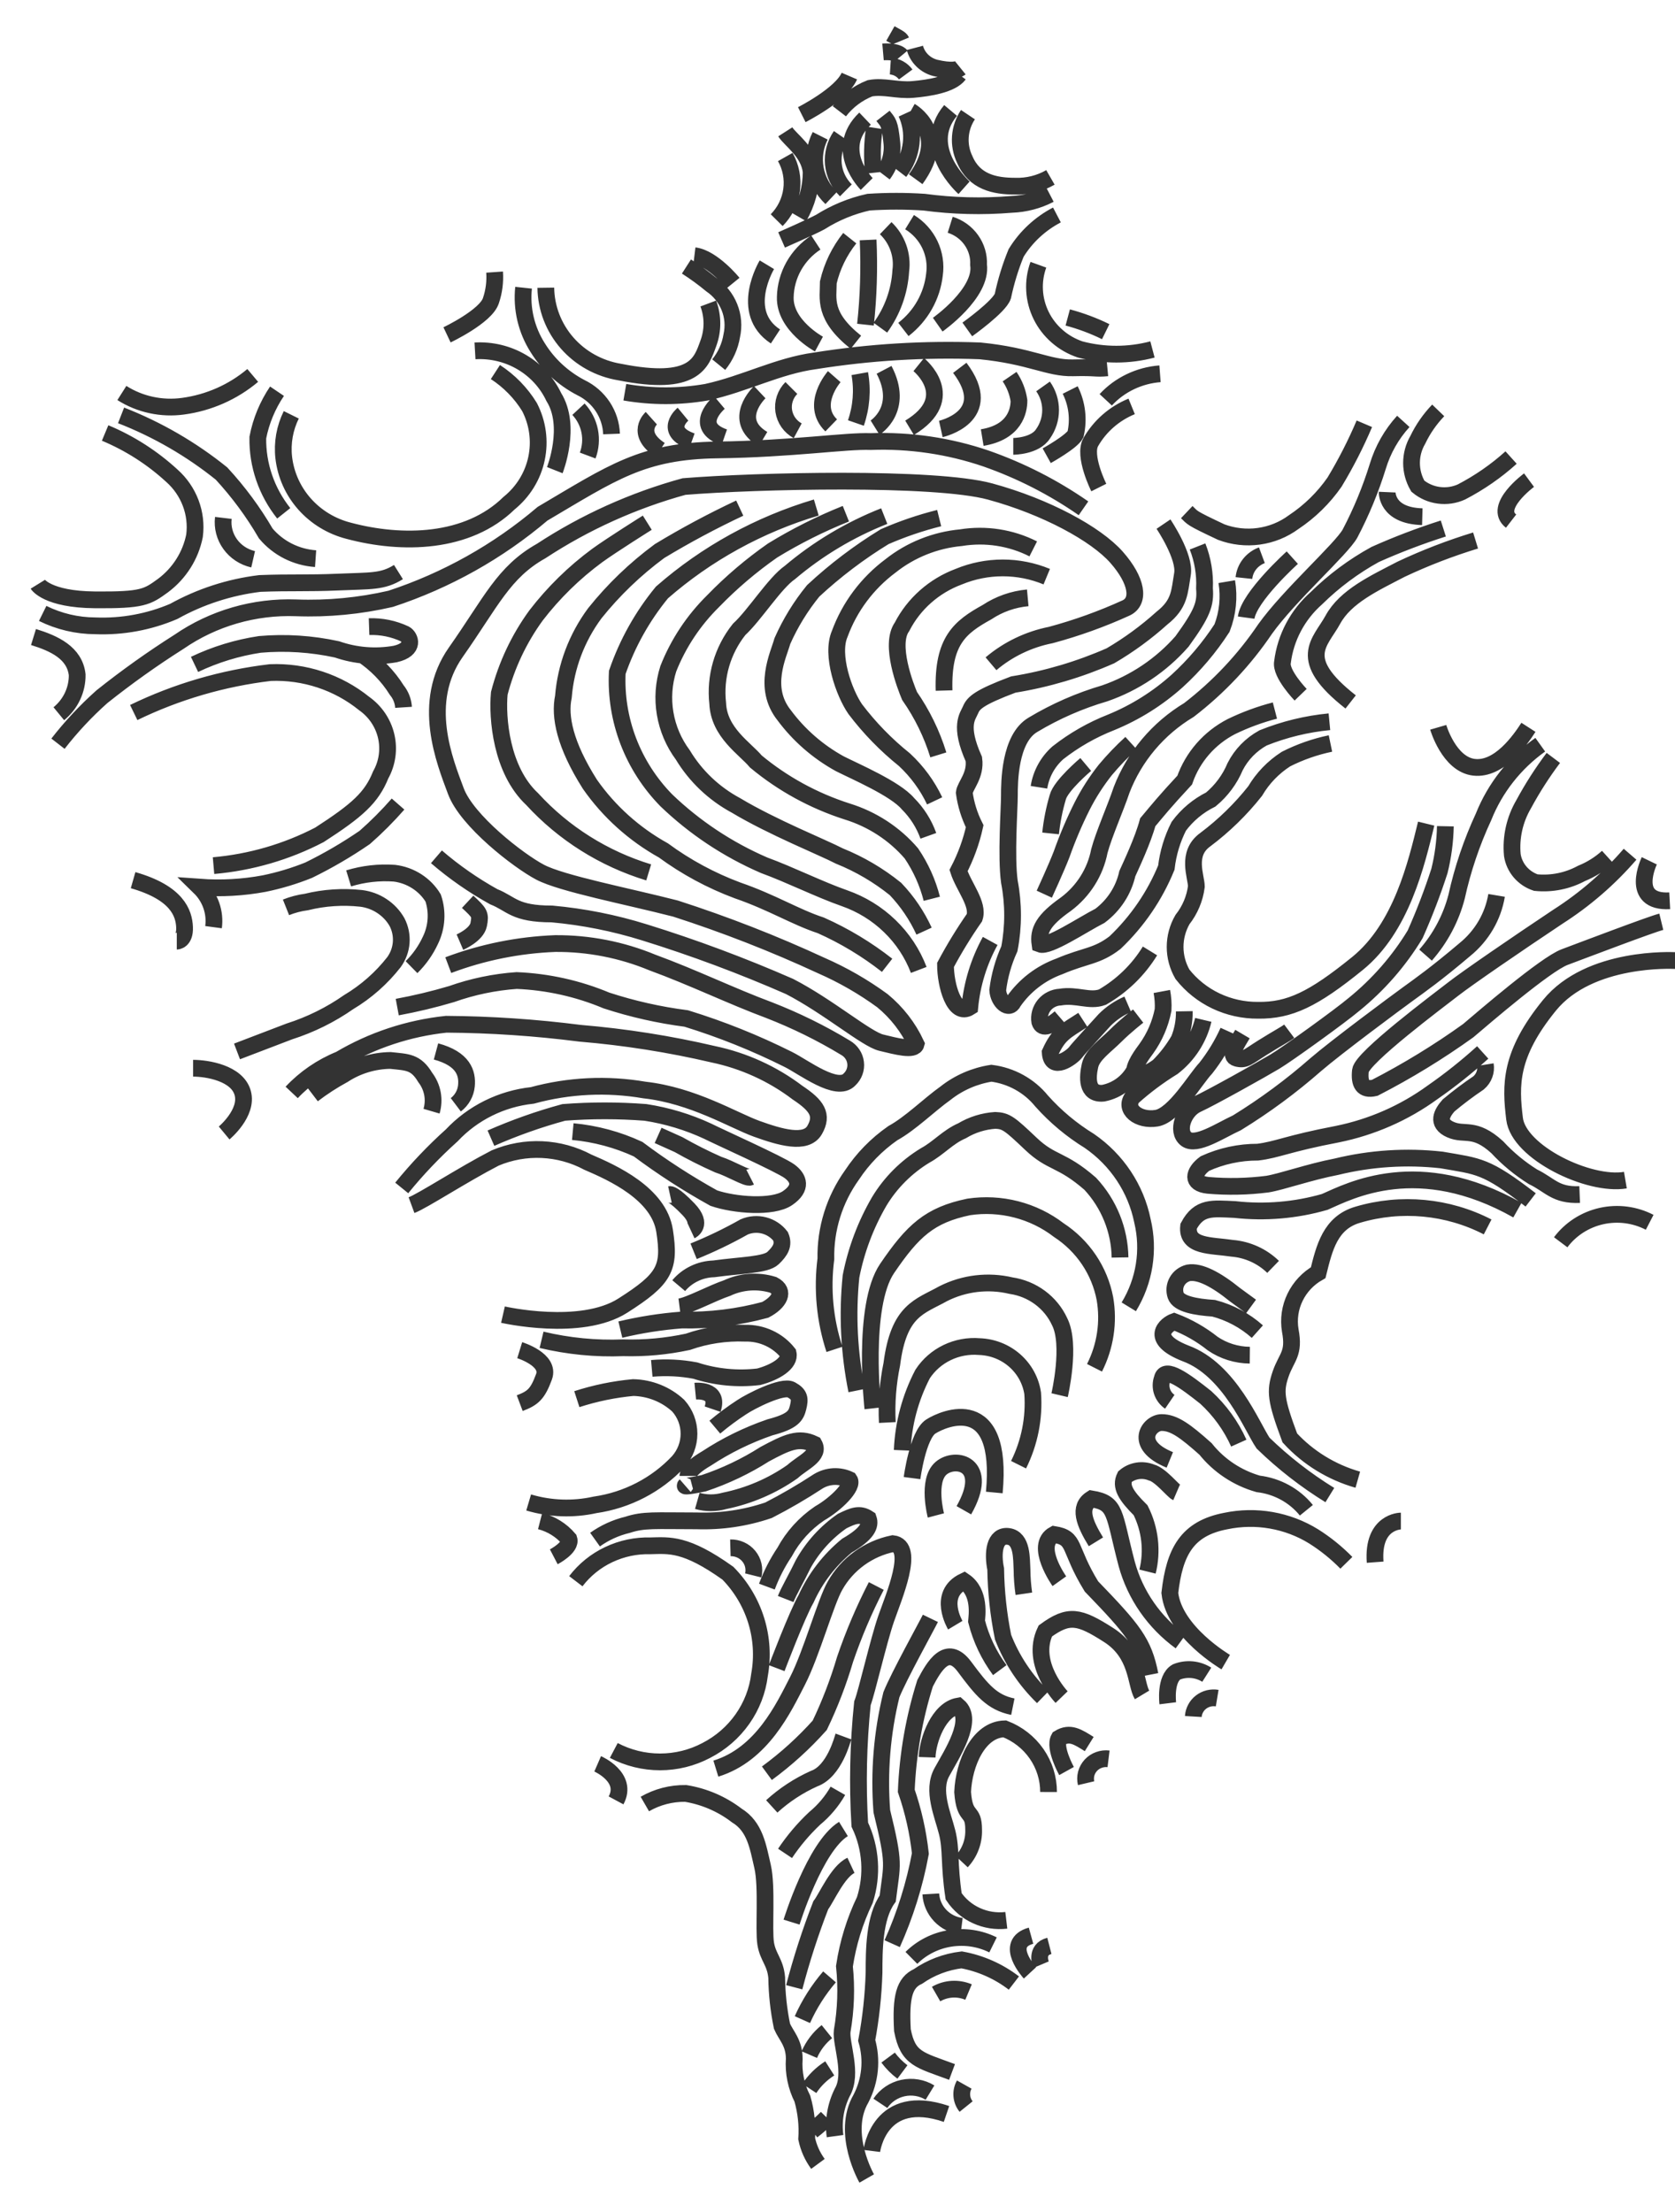 <svg width="50" height="66" viewBox="0 0 50 66" fill="none" xmlns="http://www.w3.org/2000/svg">
<path d="M26.024 64.178C26.024 64.178 26.243 62.389 28.254 63.075M26.28 62.758C26.435 62.526 26.677 62.362 26.953 62.302C27.23 62.242 27.52 62.29 27.761 62.437M26.511 61.393C26.631 61.555 26.775 61.7 26.938 61.822M28.784 62.198C28.726 62.301 28.701 62.417 28.711 62.534C28.72 62.651 28.765 62.762 28.839 62.854M28.419 61.822C27.444 61.459 27.103 61.435 26.938 60.576C26.883 59.586 26.993 59.157 27.401 58.972C27.787 58.704 28.235 58.534 28.705 58.477C29.274 58.581 29.81 58.819 30.265 59.169M27.943 59.497C28.089 59.413 28.252 59.363 28.421 59.353C28.589 59.343 28.757 59.372 28.912 59.437M31.075 58.621C31.075 58.621 30.886 58.173 31.325 58.06M30.746 58.865C30.746 58.865 29.936 57.988 30.777 57.756M27.206 58.418C27.518 58.109 27.922 57.905 28.36 57.836C28.798 57.766 29.247 57.834 29.643 58.03M25.872 65C25.872 65 25.098 63.653 25.701 62.615C25.98 62.078 26.041 61.459 25.872 60.88C25.997 60.211 26.07 59.533 26.091 58.853C26.091 58.209 26.091 57.213 26.499 56.647C26.627 55.597 26.719 55.657 26.323 54.041C26.233 52.875 26.329 51.702 26.609 50.565C26.828 50.017 27.669 48.502 27.773 48.287M26.633 57.994C27.019 57.133 27.302 56.23 27.474 55.305C27.404 54.668 27.263 54.04 27.053 53.433C27.098 52.344 27.286 51.266 27.614 50.225C27.876 49.724 28.272 49.033 28.79 49.73C29.308 50.428 29.612 50.797 30.234 50.923M27.785 56.51C27.799 56.751 27.898 56.979 28.066 57.156C28.234 57.332 28.46 57.446 28.705 57.476M30.039 57.297C29.735 57.333 29.427 57.285 29.149 57.158C28.871 57.032 28.635 56.832 28.467 56.581C28.321 55.604 28.406 55.198 28.272 54.667C28.138 54.137 27.815 53.421 28.114 52.879C28.412 52.336 29.082 51.317 28.601 50.905C28.028 51.007 27.693 51.907 27.675 52.432M28.705 55.544C28.945 55.287 29.074 54.949 29.064 54.601C29.064 53.952 28.796 54.315 28.735 53.469C28.772 52.616 29.211 51.602 29.991 51.584C30.377 51.733 30.709 51.992 30.943 52.329C31.176 52.665 31.301 53.062 31.3 53.469M32.421 53.206C32.399 53.113 32.4 53.015 32.424 52.922C32.449 52.829 32.496 52.743 32.562 52.671C32.628 52.6 32.71 52.545 32.803 52.512C32.895 52.478 32.994 52.467 33.091 52.479M31.837 52.843C31.837 52.843 31.453 52.151 31.612 51.865C31.941 51.662 32.178 51.829 32.514 52.038M28.516 48.491C28.516 48.491 27.962 47.566 28.778 47.179C29.272 47.513 29.162 48.222 29.15 48.371C29.283 48.897 29.519 49.393 29.844 49.832M31.13 50.637C30.608 50.13 30.203 49.52 29.942 48.848C29.806 48.178 29.733 47.498 29.722 46.815C29.625 46.338 29.68 45.789 30.1 45.843C30.52 45.897 30.49 46.511 30.508 46.833C30.51 47.074 30.528 47.315 30.563 47.554M31.69 50.637C31.69 50.637 30.734 49.642 31.203 48.664C31.904 48.151 32.214 48.222 33.092 48.783C33.969 49.343 33.89 50.238 34.091 50.572M31.623 47.179C31.623 47.179 30.862 46.111 31.465 45.784C32.129 45.891 31.873 46.183 32.58 47.334C33.829 48.628 34.14 49.003 34.329 49.969M34.859 50.821C34.859 50.821 34.768 50.088 35.121 49.885C35.267 49.827 35.425 49.805 35.582 49.819C35.739 49.834 35.891 49.885 36.023 49.969M35.621 51.216C35.626 51.132 35.65 51.051 35.69 50.977C35.729 50.903 35.785 50.837 35.852 50.786C35.919 50.734 35.997 50.697 36.08 50.676C36.163 50.656 36.249 50.653 36.334 50.667M35.242 48.98C34.455 48.408 33.888 47.593 33.634 46.666C33.232 45.14 33.335 44.847 32.58 44.722C32.184 44.973 32.367 45.438 32.714 46.004M34.255 46.892C34.407 46.277 34.333 45.63 34.048 45.062C33.597 44.615 33.439 44.346 33.579 44.06C33.686 43.969 33.817 43.909 33.957 43.887C34.097 43.865 34.24 43.882 34.371 43.935C34.639 44.001 35.023 44.489 35.121 44.531M36.589 49.593C36.589 49.593 35.047 48.693 34.92 47.53C35.06 46.302 35.431 45.605 36.589 45.384C37.492 45.195 38.435 45.36 39.215 45.843C39.57 46.067 39.897 46.331 40.19 46.63M41.817 45.384C41.817 45.384 40.958 45.384 41.049 46.612M38.996 45.062C38.642 44.625 38.125 44.342 37.558 44.275C36.935 44.097 36.386 43.732 35.986 43.232C35.377 42.689 35.042 42.445 34.676 42.445C34.311 42.445 33.799 43.101 34.92 43.56M36.979 43.059C36.748 42.544 36.412 42.079 35.992 41.694C35.383 41.211 34.773 40.758 34.694 41.133C34.649 41.257 34.646 41.392 34.687 41.517C34.728 41.642 34.809 41.75 34.919 41.825M39.697 44.609C38.977 44.165 38.308 43.645 37.704 43.059C37.375 42.575 36.705 40.864 35.389 40.381C34.268 39.94 34.828 39.511 35.048 39.433C35.465 39.592 35.853 39.813 36.2 40.089C36.525 40.311 36.912 40.431 37.308 40.435M37.533 39.732C37.162 39.401 36.715 39.162 36.23 39.035C35.693 38.999 35.182 38.909 35.096 38.653C35.073 38.584 35.065 38.512 35.071 38.44C35.078 38.368 35.1 38.299 35.135 38.236C35.171 38.172 35.219 38.117 35.277 38.073C35.336 38.029 35.403 37.997 35.474 37.979C35.815 37.919 36.303 38.176 36.863 38.629L37.345 38.981M40.531 44.15C39.75 43.927 39.047 43.496 38.502 42.904C38.082 41.777 38.052 41.509 38.228 40.996C38.405 40.483 38.649 40.4 38.515 39.696C38.459 39.36 38.509 39.015 38.658 38.708C38.807 38.4 39.048 38.144 39.349 37.973C39.532 37.234 39.709 36.482 40.531 36.244C41.822 35.862 43.214 35.993 44.407 36.608M38.003 37.8C37.675 37.481 37.244 37.285 36.784 37.246C36.145 37.15 35.413 37.21 35.48 36.59C35.797 35.993 36.187 36.059 36.864 36.089C37.764 36.189 38.675 36.112 39.544 35.862C40.294 35.534 42.335 34.437 45.296 36.107M46.588 37.066C46.884 36.671 47.315 36.394 47.803 36.284C48.291 36.175 48.802 36.241 49.244 36.47M24.927 63.736C24.866 63.292 24.941 62.84 25.14 62.436C25.47 61.87 25.092 60.987 25.14 60.6C25.251 59.962 25.274 59.312 25.207 58.668C25.31 57.983 25.515 57.316 25.817 56.689C26.054 55.947 26 55.145 25.665 54.441C25.593 53.234 25.62 52.024 25.744 50.822C25.872 50.494 26.225 48.95 26.451 48.3C26.676 47.65 27.334 46.135 26.652 46.058C26.289 46.133 25.948 46.284 25.65 46.5C25.353 46.716 25.106 46.992 24.927 47.31C24.653 47.781 24.22 49.349 23.806 50.154C23.392 50.959 22.746 52.348 21.369 52.771M24.416 64.565C24.251 64.341 24.137 64.085 24.08 63.814C24.107 63.412 24.063 63.009 23.952 62.621C23.765 62.252 23.68 61.84 23.709 61.429C23.709 60.946 23.459 60.731 23.343 60.457C23.244 59.978 23.191 59.491 23.185 59.002C23.142 58.537 22.923 58.406 22.856 57.989C22.789 57.571 22.904 56.295 22.764 55.693C22.624 55.091 22.539 54.501 21.991 54.167C21.547 53.827 21.023 53.601 20.467 53.511C20.039 53.505 19.618 53.614 19.249 53.827M24.244 63.575C24.4 63.456 24.546 63.327 24.683 63.188M24.159 62.312C24.317 62.073 24.525 61.87 24.769 61.715M24.159 61.304C24.275 61.037 24.454 60.802 24.683 60.618M23.952 60.26C24.158 59.799 24.431 59.369 24.762 58.984M23.708 59.294C23.925 58.465 24.189 57.649 24.5 56.849C24.671 56.629 25.006 55.842 25.402 55.657M23.629 57.351C23.629 57.351 24.324 55.097 25.177 54.572M23.434 55.3C23.688 54.92 23.984 54.57 24.318 54.256C24.598 54.025 24.833 53.746 25.012 53.433M23.038 53.898C23.411 53.558 23.837 53.278 24.3 53.07C24.909 52.855 25.153 51.877 25.177 51.812M22.892 52.909C23.468 52.487 23.997 52.007 24.47 51.478C24.775 50.842 25.027 50.184 25.226 49.51C25.482 48.76 25.793 48.028 26.158 47.322M17.841 52.628C17.841 52.628 18.761 53.028 18.39 53.719M18.322 52.229C18.746 52.453 19.221 52.57 19.702 52.57C20.184 52.57 20.659 52.453 21.082 52.229C21.515 52.007 21.886 51.685 22.163 51.291C22.44 50.898 22.615 50.444 22.673 49.969C22.77 49.427 22.735 48.87 22.571 48.344C22.407 47.818 22.118 47.337 21.728 46.94C20.467 46.04 19.98 46.111 19.419 46.123C18.988 46.111 18.561 46.201 18.172 46.385C17.784 46.568 17.447 46.841 17.189 47.179M23.185 49.773C23.185 49.773 23.794 48.169 24.062 47.704C24.34 47.091 24.757 46.549 25.281 46.118C25.89 45.766 25.994 45.521 25.921 45.313C25.659 45.14 25.463 45.229 25.141 45.384C24.658 45.719 24.26 46.158 23.977 46.666C23.788 47.06 23.544 47.477 23.453 47.71M21.802 46.183C21.907 46.18 22.011 46.201 22.106 46.244C22.201 46.286 22.285 46.35 22.351 46.43C22.416 46.509 22.463 46.602 22.486 46.702C22.509 46.802 22.509 46.906 22.484 47.006M22.892 47.34C23.027 46.977 23.205 46.63 23.422 46.308C23.669 45.848 24.027 45.453 24.464 45.157C24.945 44.883 25.494 44.347 25.354 44.15C25.208 44.081 25.046 44.049 24.884 44.057C24.722 44.066 24.565 44.114 24.427 44.197C23.948 44.511 23.452 44.8 22.941 45.062C22.252 45.296 21.525 45.403 20.796 45.378C19.541 45.378 19.224 45.336 18.73 45.497C18.381 45.581 18.052 45.731 17.762 45.938M16.531 46.451C16.531 46.451 17.067 46.171 16.982 45.92C16.759 45.658 16.459 45.471 16.123 45.384M20.815 44.782C21.079 44.857 21.36 44.857 21.625 44.782C22.356 44.633 23.047 44.337 23.654 43.911C23.959 43.631 24.489 43.428 24.3 43.089C23.837 42.868 23.489 43.035 22.831 43.387C22.261 43.75 21.647 44.042 21.003 44.257C20.394 44.382 20.455 44.329 20.455 44.329M20.534 44.037C20.534 44.037 20.534 43.84 21.088 43.518C21.677 43.13 22.314 42.818 22.983 42.588C23.672 42.409 23.763 42.242 23.824 41.992C23.885 41.741 23.879 41.61 23.617 41.467C23.355 41.324 22.398 41.813 22.142 41.986C21.862 42.168 21.594 42.367 21.338 42.582M15.781 44.83C16.424 45.021 17.106 45.046 17.762 44.901C18.716 44.763 19.594 44.309 20.248 43.614C20.454 43.382 20.567 43.086 20.567 42.779C20.567 42.472 20.454 42.175 20.248 41.944C19.884 41.605 19.403 41.412 18.901 41.401C18.329 41.454 17.765 41.57 17.219 41.747M20.754 41.508C20.754 41.508 21.479 41.437 21.272 42.045M15.514 40.286C15.514 40.286 16.428 40.567 16.239 41.079C16.05 41.592 15.91 41.717 15.514 41.866M19.456 40.829C19.89 40.791 20.326 40.813 20.754 40.894C21.364 41.092 22.011 41.155 22.649 41.079C23.142 40.948 23.599 40.674 23.526 40.375C23.375 40.184 23.179 40.03 22.956 39.927C22.733 39.823 22.488 39.773 22.24 39.779C21.66 39.757 21.081 39.844 20.534 40.036C19.9 40.172 19.252 40.233 18.603 40.214C17.783 40.247 16.963 40.166 16.166 39.976M18.518 39.672C19.118 39.529 19.729 39.433 20.346 39.386C21.189 39.405 22.031 39.302 22.844 39.082C23.264 38.861 23.453 38.528 23.081 38.337C22.627 38.197 22.135 38.231 21.704 38.432C21.26 38.581 20.565 38.957 20.285 38.993M20.26 38.36C20.388 38.208 20.548 38.085 20.729 37.999C20.909 37.912 21.107 37.865 21.308 37.859C22.131 37.746 22.856 37.746 23.075 37.538C23.294 37.329 23.41 37.144 23.3 36.888C23.178 36.729 23.004 36.615 22.808 36.564C22.611 36.513 22.403 36.528 22.216 36.607C21.729 36.882 21.224 37.125 20.705 37.335M44.339 31.766C44.355 31.866 44.346 31.968 44.31 32.063C44.275 32.158 44.216 32.242 44.138 32.309C43.828 32.518 43.529 32.743 43.242 32.983C43.048 33.203 42.865 33.513 43.297 33.704C43.73 33.895 44.004 33.603 44.693 34.229C45.006 34.568 45.365 34.865 45.759 35.111C46.277 35.361 46.429 35.672 47.154 35.642M44.26 31.402C43.787 31.83 43.287 32.229 42.761 32.594C41.917 33.208 40.946 33.633 39.916 33.841C38.442 34.121 38.131 34.306 37.546 34.377C37.001 34.376 36.462 34.492 35.968 34.717C35.62 34.973 35.547 35.313 36.059 35.367C36.65 35.418 37.244 35.406 37.832 35.331C38.265 35.26 39.081 34.968 39.892 34.812C40.917 34.562 41.98 34.493 43.03 34.61C44.157 34.806 44.352 34.771 45.692 35.802M50 28.66C49.957 28.66 47.453 28.523 46.253 29.995C45.053 31.468 45.089 32.38 45.211 33.382C45.333 34.384 47.429 35.397 48.519 35.212M15.014 39.225C15.014 39.225 17.335 39.756 18.59 38.957C19.846 38.158 20.01 37.836 19.839 36.727C19.669 35.618 18.298 34.998 17.548 34.676C17.127 34.451 16.659 34.323 16.18 34.301C15.701 34.279 15.223 34.365 14.782 34.551C13.813 35.051 12.607 35.839 12.284 35.958M27.937 45.217C27.937 45.217 27.663 44.18 28.09 43.81C28.516 43.44 29.564 43.667 28.772 45.062M27.225 44.102C27.225 44.102 27.395 42.815 27.785 42.564C28.175 42.314 29.96 41.545 29.68 44.532M30.405 43.703C30.734 43.042 30.879 42.307 30.826 41.574C30.77 41.196 30.58 40.849 30.289 40.594C29.999 40.339 29.625 40.192 29.235 40.179C28.904 40.151 28.571 40.213 28.272 40.357C27.974 40.501 27.721 40.721 27.541 40.996C27.173 41.703 26.965 42.48 26.932 43.273M31.63 41.628C31.63 41.628 31.983 40.125 31.63 39.434C31.499 39.15 31.298 38.904 31.044 38.716C30.791 38.529 30.494 38.406 30.18 38.36C29.498 38.199 28.78 38.284 28.157 38.599C27.456 38.992 26.828 39.082 26.621 40.703C26.503 41.276 26.457 41.861 26.487 42.444M32.672 40.811C32.995 40.172 33.104 39.45 32.983 38.748C32.904 38.334 32.742 37.94 32.506 37.589C32.269 37.237 31.963 36.936 31.606 36.703C31.23 36.414 30.797 36.204 30.335 36.085C29.873 35.966 29.391 35.941 28.919 36.011C27.749 36.255 27.249 36.72 26.481 37.847C25.714 38.974 26.055 42.021 26.055 42.021M33.434 37.52C33.421 36.705 33.105 35.922 32.544 35.32C31.673 34.562 31.398 34.723 30.771 34.127C30.143 33.531 30.034 33.441 29.711 33.429C29.359 33.452 29.018 33.559 28.718 33.739C28.291 33.924 28.017 34.258 27.621 34.473C27.055 34.816 26.582 35.289 26.244 35.85C25.84 36.545 25.556 37.301 25.403 38.086C25.288 39.223 25.346 40.37 25.573 41.491M33.695 38.992C34.165 38.222 34.312 37.302 34.103 36.428C33.908 35.464 33.341 34.609 32.519 34.043C31.987 33.716 31.506 33.314 31.093 32.851C30.723 32.395 30.185 32.097 29.594 32.022C29.092 32.1 28.619 32.306 28.224 32.618C27.73 32.97 27.182 33.519 26.651 33.811C26.168 34.147 25.755 34.57 25.433 35.057C24.908 35.79 24.635 36.667 24.653 37.561C24.536 38.469 24.623 39.391 24.909 40.262M20.626 36.72C20.626 36.72 20.998 36.547 20.553 36.082C20.108 35.617 19.998 35.641 19.998 35.641M17.098 33.764C17.774 33.827 18.434 34.004 19.048 34.288C19.766 34.825 20.521 35.313 21.308 35.749C21.918 35.958 23.063 36.053 23.508 35.749C23.953 35.445 23.849 35.153 23.563 34.944C23.276 34.736 21.442 33.913 21.125 33.752C20.537 33.479 19.911 33.29 19.267 33.191C18.456 33.129 17.641 33.129 16.83 33.191C16.086 33.393 15.359 33.651 14.655 33.96M19.645 33.877L20.254 34.151C20.638 34.369 21.032 34.568 21.436 34.747C21.808 34.866 22.301 35.17 22.393 35.123M49.233 25.684C49.233 25.684 48.623 26.942 49.842 26.877M48.659 25.488C48.037 26.209 47.31 26.838 46.502 27.354C45.284 28.165 43.797 29.184 43.377 29.512C42.956 29.84 40.653 31.557 40.61 31.945C40.568 32.332 40.677 32.541 41.037 32.458C42.009 31.958 42.942 31.388 43.828 30.752C44.284 30.365 46.131 28.773 46.703 28.558C47.276 28.343 49.299 27.574 49.591 27.503M46.368 22.614C46.04 23.051 45.744 23.511 45.485 23.991C45.214 24.452 45.095 24.982 45.144 25.512C45.172 25.698 45.253 25.874 45.376 26.019C45.5 26.164 45.662 26.273 45.844 26.334C46.317 26.381 46.793 26.285 47.209 26.06C47.497 25.943 47.761 25.778 47.989 25.571M42.932 21.701C42.932 21.701 43.255 22.81 44.004 22.894C44.754 22.977 45.375 22.089 45.625 21.701M45.978 22.22C45.216 22.765 44.628 23.512 44.285 24.372C43.93 25.137 43.66 25.936 43.48 26.757C43.313 27.4 42.996 27.995 42.554 28.498M44.674 26.716C44.569 27.345 44.236 27.916 43.736 28.325C42.871 29.059 42.377 29.405 42.024 29.661C41.671 29.917 39.885 31.241 39.276 31.766C38.544 32.408 37.757 32.989 36.924 33.501C36.431 33.727 35.706 34.216 35.407 33.984C35.108 33.751 35.328 33.131 35.736 32.946C36.144 32.761 37.698 31.891 38.057 31.676C38.417 31.462 40.013 30.311 40.415 29.971C41.143 29.381 41.761 28.674 42.243 27.878C42.518 27.261 42.76 26.63 42.968 25.988C43.077 25.551 43.136 25.103 43.145 24.653M42.573 24.575C42.28 25.768 41.836 27.682 40.52 28.749C39.203 29.816 38.497 30.156 37.552 30.144C37.117 30.147 36.688 30.052 36.296 29.866C35.905 29.68 35.564 29.408 35.298 29.071C35.154 28.822 35.078 28.54 35.078 28.254C35.078 27.968 35.154 27.686 35.298 27.437C35.523 27.151 35.666 26.812 35.712 26.453C35.712 26.155 35.395 25.47 35.98 25.052C36.537 24.634 37.037 24.147 37.467 23.603C37.693 23.219 38.008 22.893 38.387 22.649C38.806 22.437 39.253 22.28 39.715 22.184M37.089 30.854C36.924 31.134 36.662 31.51 36.918 31.575C37.174 31.641 37.229 31.546 37.686 31.259C38.143 30.973 38.356 30.866 38.484 30.77M36.663 30.77C36.485 31.163 36.26 31.533 35.992 31.873C35.694 32.183 35.06 33.275 34.524 33.364C33.988 33.453 33.531 33.096 33.811 32.732C34.183 32.399 34.584 32.1 35.011 31.837C35.467 31.482 35.787 30.986 35.919 30.43M35.352 30.174C35.357 30.463 35.304 30.751 35.194 31.02C35.027 31.31 34.822 31.576 34.585 31.813C34.432 31.933 33.927 32.243 33.872 32.028C33.817 31.813 34.116 31.432 34.219 31.289C34.468 30.942 34.638 30.548 34.719 30.132C34.729 29.948 34.716 29.764 34.682 29.583M33.975 30.317C33.975 30.317 33.597 30.609 33.293 30.913C32.988 31.217 32.61 31.468 32.537 31.796C32.464 32.123 32.415 32.666 32.933 32.618C33.152 32.575 33.356 32.481 33.528 32.342C33.7 32.204 33.835 32.026 33.92 31.825M33.664 29.965C33.407 30.076 33.173 30.234 32.976 30.431C32.714 30.723 32.214 31.259 32.105 31.402C31.995 31.546 31.386 31.999 31.349 31.402C31.605 30.842 31.8 30.77 32.324 30.431M31.647 30.365C31.385 30.591 31.117 30.74 31.038 30.49C31.023 30.401 31.028 30.311 31.051 30.224C31.075 30.138 31.117 30.057 31.174 29.987C31.232 29.918 31.303 29.86 31.385 29.82C31.467 29.779 31.556 29.755 31.647 29.751C32.141 29.667 32.525 29.894 32.909 29.751C33.492 29.415 33.98 28.941 34.328 28.373M39.684 21.535C39.004 21.6 38.337 21.763 37.704 22.017C37.344 22.215 37.053 22.514 36.869 22.876C36.711 23.254 36.462 23.589 36.144 23.854C35.765 24.042 35.437 24.316 35.188 24.653C34.991 25.04 34.866 25.458 34.816 25.887C34.472 26.729 33.951 27.491 33.287 28.123C32.744 28.546 32.391 28.505 31.629 28.832C31.069 29.034 30.587 29.404 30.252 29.888C30.124 30.168 29.802 29.888 29.783 29.542C29.835 29.116 29.953 28.7 30.131 28.308C30.258 27.648 30.258 26.97 30.131 26.31C30.027 25.553 30.131 24.134 30.131 23.747C30.131 23.359 30.131 22.035 30.837 21.624C31.506 21.223 32.225 20.908 32.976 20.688C33.871 20.378 34.667 19.843 35.285 19.138C35.895 18.297 35.992 18.017 35.955 17.558C35.975 17.131 35.905 16.704 35.748 16.305M38.057 21.201C37.61 21.317 37.175 21.477 36.76 21.678C36.103 22.016 35.604 22.588 35.364 23.276C34.755 23.931 34.572 24.164 34.261 24.534C34.115 25.076 33.768 25.809 33.652 26.066C33.54 26.566 33.251 27.012 32.836 27.324C32.312 27.592 31.3 28.272 31.044 28.171C30.983 27.759 31.148 27.449 31.818 26.978C32.339 26.588 32.695 26.023 32.817 25.392C32.951 24.891 33.305 24.098 33.481 23.568C33.863 22.576 34.57 21.737 35.492 21.183C36.377 20.502 37.144 19.687 37.765 18.768C38.49 17.754 40.044 16.383 40.3 15.918C40.637 15.276 40.914 14.605 41.128 13.915C41.278 13.418 41.538 12.96 41.89 12.573M42.932 12.245C42.683 12.504 42.477 12.8 42.323 13.122C42.2 13.332 42.135 13.571 42.135 13.813C42.135 14.056 42.2 14.294 42.323 14.505C42.501 14.653 42.718 14.748 42.949 14.778C43.18 14.809 43.415 14.774 43.627 14.678C44.163 14.399 44.661 14.055 45.107 13.652M45.643 14.326C45.643 14.326 44.559 15.125 45.107 15.549M41.409 14.684C41.409 14.684 41.378 15.387 42.457 15.417M44.047 16.127C43.285 16.36 42.542 16.646 41.823 16.985C41.019 17.403 40.166 17.796 39.788 18.488C39.41 19.18 38.667 19.651 40.318 20.944M38.825 20.729C38.825 20.729 38.216 20.097 38.283 19.757C38.374 19.023 38.734 18.345 39.295 17.849C39.815 17.337 40.406 16.897 41.05 16.544C41.712 16.248 42.392 15.99 43.084 15.769M40.727 12.644C40.472 13.244 40.175 13.826 39.837 14.385C39.511 14.854 39.098 15.259 38.618 15.578C38.313 15.803 37.955 15.949 37.576 16.001C37.198 16.053 36.812 16.01 36.455 15.876C35.517 15.435 35.614 15.458 35.426 15.28M38.576 16.639C38.576 16.639 37.284 17.802 37.199 18.428M37.668 16.567C37.523 16.621 37.396 16.713 37.301 16.833C37.206 16.953 37.148 17.096 37.132 17.247M36.62 17.355C36.698 17.82 36.649 18.297 36.479 18.738C36.103 19.318 35.653 19.849 35.139 20.318C34.56 20.837 33.895 21.255 33.171 21.552C32.596 21.777 32.058 22.085 31.575 22.464C31.273 22.734 31.076 23.096 31.014 23.49M32.41 22.81C32.41 22.81 31.666 23.436 31.575 23.788C31.471 24.141 31.399 24.502 31.361 24.867M31.173 26.68C31.173 26.68 31.538 25.887 31.691 25.488C31.864 24.999 32.067 24.521 32.3 24.057C32.494 23.673 32.727 23.31 32.995 22.972C33.232 22.689 33.489 22.422 33.762 22.173M11.992 35.445C12.447 34.885 12.946 34.36 13.484 33.877C14.113 33.207 14.968 32.783 15.891 32.684C16.98 32.387 18.123 32.332 19.236 32.523C20.686 32.684 21.893 33.429 22.587 33.68C23.282 33.93 24.062 34.163 24.318 33.715C24.574 33.268 24.391 32.988 23.806 32.601C23.065 32.039 22.205 31.648 21.29 31.456C19.983 31.151 18.655 30.942 17.317 30.83C15.991 30.66 14.656 30.57 13.32 30.561C12.196 30.68 11.112 31.038 10.145 31.611C9.599 31.832 9.108 32.168 8.707 32.595M9.335 32.66C9.626 32.438 9.933 32.239 10.255 32.064C10.669 31.795 11.154 31.648 11.651 31.641C12.156 31.695 12.412 31.677 12.693 32.148C12.802 32.29 12.876 32.455 12.909 32.63C12.941 32.805 12.932 32.984 12.882 33.155M13.606 32.964C13.696 32.896 13.77 32.81 13.824 32.713C13.879 32.616 13.912 32.508 13.923 32.398C13.96 32.022 13.832 31.593 13.015 31.372M6.691 33.805C6.691 33.805 7.41 33.209 7.245 32.612C7.081 32.016 6.179 31.873 5.764 31.873M11.858 30.049C12.405 29.948 12.946 29.819 13.478 29.661C14.104 29.439 14.758 29.303 15.422 29.256C16.345 29.294 17.254 29.496 18.103 29.852C18.878 30.105 19.676 30.285 20.485 30.389C21.534 30.712 22.553 31.121 23.532 31.611C23.989 31.837 24.988 32.613 25.36 32.207C25.427 32.143 25.479 32.065 25.51 31.978C25.541 31.892 25.552 31.799 25.54 31.708C25.529 31.617 25.497 31.529 25.445 31.453C25.394 31.376 25.325 31.312 25.244 31.265C24.516 30.824 23.749 30.447 22.953 30.138C21.832 29.721 20.68 29.16 19.474 28.719C18.557 28.339 17.57 28.146 16.574 28.153C15.481 28.195 14.402 28.412 13.381 28.797M13.729 28.111C13.729 28.111 14.228 27.897 14.289 27.587C14.35 27.277 14.319 27.241 13.96 26.907M12.284 28.857C12.521 28.624 12.712 28.351 12.85 28.052C13.041 27.658 13.069 27.207 12.93 26.794C12.807 26.592 12.639 26.421 12.438 26.293C12.238 26.165 12.01 26.083 11.772 26.054C11.311 26.021 10.848 26.074 10.407 26.209M7.075 31.372L8.635 30.776C9.268 30.574 9.866 30.279 10.408 29.9C10.931 29.588 11.389 29.183 11.761 28.707C11.885 28.535 11.96 28.334 11.976 28.123C11.992 27.913 11.949 27.703 11.852 27.515C11.743 27.322 11.589 27.158 11.402 27.035C11.216 26.911 11.003 26.833 10.78 26.805C10.233 26.746 9.68 26.782 9.147 26.913C8.938 26.941 8.733 26.995 8.537 27.073M5.277 28.081C5.277 28.081 5.527 28.081 5.509 27.664C5.491 27.246 5.29 26.638 3.973 26.262M6.374 27.664C6.403 27.447 6.381 27.227 6.309 27.02C6.237 26.813 6.118 26.625 5.96 26.471C6.604 26.518 7.251 26.482 7.885 26.364C8.34 26.271 8.784 26.137 9.214 25.964C9.796 25.679 10.356 25.352 10.889 24.986C11.242 24.676 11.574 24.343 11.882 23.991M6.374 25.828C7.48 25.731 8.555 25.419 9.536 24.909C10.67 24.176 11.09 23.8 11.364 23.121C11.561 22.768 11.619 22.357 11.528 21.965C11.437 21.573 11.203 21.227 10.871 20.992C10.085 20.357 9.087 20.027 8.068 20.068C6.65 20.236 5.271 20.639 3.992 21.26M5.807 19.824C6.423 19.53 7.08 19.329 7.757 19.227C8.528 19.16 9.305 19.211 10.06 19.376C10.617 19.569 11.216 19.616 11.797 19.514C12.406 19.376 12.242 19.001 12.089 18.917C11.755 18.76 11.387 18.684 11.017 18.697M12.046 21.105C12.034 20.918 11.964 20.739 11.845 20.593C11.579 20.168 11.224 19.805 10.803 19.525M13.028 25.565C13.555 26.019 14.129 26.418 14.74 26.757C15.27 26.966 15.349 27.27 16.476 27.27C17.414 27.355 18.339 27.539 19.236 27.819C20.711 28.276 22.157 28.816 23.569 29.434C24.726 30.031 25.86 31.003 26.304 31.11C26.749 31.217 27.291 31.366 27.346 31.152C27.113 30.653 26.77 30.211 26.341 29.858C25.773 29.443 25.16 29.091 24.513 28.808C23.1 28.154 21.647 27.587 20.163 27.109C18.725 26.74 16.769 26.364 16.123 26.024C15.477 25.684 13.936 24.492 13.607 23.603C13.277 22.715 12.553 20.956 13.607 19.459C14.661 17.963 15.026 17.075 16.153 16.442C17.462 15.584 18.902 14.934 20.419 14.517C22.551 14.344 27.895 14.213 29.558 14.666C31.221 15.119 32.714 15.93 33.33 16.627C33.945 17.325 34.036 17.933 33.622 18.136C32.895 18.468 32.141 18.739 31.368 18.947C30.707 19.078 30.092 19.373 29.582 19.805M34.731 15.638C34.731 15.638 35.389 16.61 35.297 17.134C35.206 17.659 35.224 18.017 34.688 18.44C34.215 18.866 33.699 19.244 33.147 19.567C32.222 19.974 31.247 20.263 30.246 20.425C29.217 20.813 29.058 20.974 28.973 21.177C28.888 21.379 28.62 21.642 29.07 22.649C29.137 23.132 28.808 23.442 28.784 23.651C28.831 23.999 28.936 24.338 29.095 24.653C28.993 25.112 28.831 25.557 28.613 25.976C28.766 26.453 29.223 26.978 29.089 27.378C28.773 27.832 28.484 28.304 28.224 28.791C28.224 29.387 28.48 30.347 28.949 30.049C29.015 29.358 29.222 28.686 29.558 28.075M30.679 17.838C30.242 17.878 29.823 18.026 29.46 18.267C28.65 18.714 28.138 19.126 28.181 20.604M28.01 22.524C27.817 21.898 27.527 21.305 27.151 20.765C27.035 20.491 26.542 19.233 26.926 18.702C27.28 18.014 27.884 17.48 28.62 17.206C29.035 17.034 29.482 16.945 29.933 16.945C30.384 16.945 30.83 17.034 31.246 17.206M27.9 23.896C27.681 23.434 27.375 23.018 26.999 22.668C26.448 22.226 25.954 21.719 25.53 21.159C25.195 20.676 24.793 19.543 25.067 18.911C25.362 18.106 25.889 17.402 26.584 16.884C27.185 16.407 27.916 16.115 28.686 16.043C29.423 15.924 30.18 16.041 30.843 16.377M28.035 15.459C27.477 15.598 26.933 15.784 26.408 16.013C25.643 16.48 24.929 17.022 24.275 17.629C23.902 18.086 23.593 18.589 23.355 19.126C23.24 19.543 22.746 20.515 23.41 21.344C23.85 21.936 24.415 22.428 25.067 22.787C25.537 23.025 26.725 23.532 27.103 23.979C27.375 24.251 27.583 24.579 27.712 24.939M27.815 26.817C27.692 26.335 27.486 25.878 27.206 25.464C26.701 24.876 26.035 24.442 25.287 24.212C24.288 23.892 23.363 23.386 22.563 22.721C22.24 22.333 21.46 21.856 21.424 20.986C21.336 20.197 21.565 19.406 22.063 18.78C22.526 18.356 23.124 17.396 23.581 17.08C24.418 16.372 25.369 15.804 26.395 15.399M27.584 27.783C27.372 27.321 27.084 26.895 26.731 26.525C26.225 26.117 25.661 25.785 25.055 25.541C24.562 25.285 23.057 24.683 21.972 24.033C21.313 23.679 20.764 23.158 20.382 22.524C20.11 22.158 19.93 21.735 19.855 21.289C19.779 20.843 19.812 20.386 19.949 19.954C20.248 19.197 20.705 18.509 21.29 17.933C21.83 17.376 22.424 16.871 23.063 16.425C23.759 15.999 24.491 15.632 25.25 15.328M24.367 15.143C22.662 15.651 21.09 16.515 19.76 17.677C19.175 18.389 18.724 19.196 18.426 20.062C18.392 20.762 18.505 21.461 18.756 22.117C19.008 22.773 19.393 23.372 19.888 23.878C20.734 24.69 21.723 25.347 22.807 25.816C23.575 26.096 24.47 26.543 25.208 26.8C25.714 26.977 26.175 27.26 26.558 27.63C26.942 28 27.237 28.447 27.425 28.94M26.481 28.802C25.874 28.326 25.209 27.925 24.501 27.61C23.739 27.36 23.051 26.924 22.015 26.567C21.224 26.272 20.48 25.871 19.803 25.374C18.928 24.888 18.178 24.213 17.61 23.401C16.854 22.208 16.696 21.373 16.818 20.789C16.89 19.89 17.215 19.027 17.756 18.297C18.315 17.599 18.964 16.976 19.688 16.442C20.462 15.974 21.262 15.546 22.082 15.161M19.322 15.596C19.322 15.596 18.256 16.264 17.829 16.574C17.137 17.083 16.522 17.686 16.001 18.363C15.491 19.064 15.12 19.853 14.904 20.688C14.837 21.421 14.959 22.977 15.885 23.842C16.822 24.865 18.024 25.622 19.364 26.03M1.756 21.296C1.929 21.154 2.069 20.977 2.164 20.775C2.259 20.574 2.307 20.355 2.304 20.134C2.231 19.478 1.615 19.197 1 19.007M1.731 22.19C2.123 21.685 2.562 21.216 3.041 20.789C3.778 20.202 4.547 19.654 5.344 19.149C6.365 18.446 7.594 18.09 8.842 18.136C9.79 18.171 10.739 18.08 11.663 17.867C13.329 17.319 14.869 16.456 16.196 15.328C18.28 14.099 19.175 13.455 21.412 13.425C23.648 13.396 25.256 13.145 25.994 13.175C27.163 13.133 28.331 13.305 29.436 13.682C30.47 14.044 31.448 14.544 32.343 15.166M1.274 18.303C1.762 18.544 2.3 18.671 2.846 18.673C3.649 18.705 4.449 18.558 5.186 18.243C5.979 17.802 6.852 17.519 7.757 17.409C8.69 17.373 9.159 17.409 10.109 17.367C11.06 17.325 11.419 17.367 11.894 17.069M1.128 17.433C1.128 17.433 1.408 17.886 2.834 17.898C4.259 17.91 4.394 17.814 4.863 17.474C5.354 17.108 5.69 16.577 5.807 15.984C5.849 15.654 5.81 15.32 5.692 15.009C5.574 14.697 5.382 14.418 5.131 14.195C4.548 13.659 3.874 13.226 3.138 12.919M9.421 16.669C9.134 16.649 8.854 16.572 8.598 16.443C8.343 16.314 8.117 16.135 7.934 15.918C7.561 15.277 7.118 14.677 6.612 14.129C5.71 13.403 4.699 12.817 3.614 12.394M3.638 11.726C4.179 12.069 4.828 12.208 5.466 12.12C6.235 12.016 6.956 11.697 7.544 11.202M8.269 11.673C7.986 12.092 7.791 12.562 7.696 13.056C7.682 13.874 7.956 14.671 8.47 15.316M8.695 12.377C8.499 12.773 8.421 13.215 8.47 13.652C8.529 14.165 8.745 14.647 9.09 15.037C9.435 15.426 9.892 15.704 10.401 15.835C12.004 16.264 13.96 16.222 15.197 15.012C15.616 14.673 15.905 14.204 16.015 13.683C16.126 13.161 16.052 12.619 15.806 12.144C15.55 11.727 15.202 11.37 14.788 11.101M32.8 14.547C32.8 14.547 32.325 13.599 32.562 13.188C32.836 12.711 33.265 12.337 33.781 12.126M31.245 13.598C31.245 13.598 31.995 13.181 32.105 12.96C32.208 12.514 32.152 12.047 31.946 11.637M30.247 13.318C30.247 13.318 30.899 13.318 31.136 12.943C31.283 12.735 31.361 12.488 31.361 12.236C31.361 11.984 31.283 11.737 31.136 11.53M30.137 11.238C30.284 11.453 30.38 11.697 30.417 11.953C30.417 12.245 30.302 12.895 29.32 13.056M28.084 12.799C28.084 12.799 29.753 12.43 28.65 10.975M27.425 10.879C27.425 10.879 28.644 11.863 27.151 12.764M26.121 12.758C26.121 12.758 27.005 12.209 26.39 11.035M25.665 11.148C25.753 11.641 25.713 12.147 25.549 12.621M24.903 11.238C24.903 11.238 24.172 12.072 24.812 12.692M23.812 12.853C23.701 12.793 23.605 12.707 23.533 12.605C23.461 12.502 23.414 12.384 23.395 12.261C23.377 12.137 23.388 12.012 23.428 11.893C23.467 11.774 23.534 11.666 23.623 11.577M22.679 11.702C22.679 11.702 21.807 12.525 22.776 13.103M21.473 12.007C21.473 12.007 20.638 12.71 21.619 13.05M20.388 12.358C20.388 12.358 19.779 12.859 20.65 13.169M19.443 12.478C19.443 12.478 18.944 12.925 19.705 13.426M6.667 15.453C6.634 15.73 6.707 16.009 6.871 16.236C7.035 16.464 7.279 16.624 7.556 16.687M16.561 14.028C16.561 14.028 17.079 12.722 16.531 11.846C16.325 11.412 15.991 11.049 15.571 10.803C15.152 10.557 14.667 10.441 14.179 10.469M17.543 13.592C17.63 13.359 17.651 13.107 17.603 12.863C17.555 12.619 17.439 12.393 17.268 12.209M18.255 12.949C18.244 12.659 18.154 12.378 17.993 12.134C17.832 11.891 17.607 11.694 17.341 11.566C16.809 11.289 16.363 10.877 16.05 10.373C15.711 9.839 15.563 9.21 15.629 8.585M13.344 9.991C13.344 9.991 14.502 9.443 14.654 8.971C14.747 8.697 14.784 8.407 14.764 8.119M16.293 8.585C16.301 9.191 16.526 9.775 16.929 10.235C17.332 10.695 17.888 11.001 18.499 11.101C20.741 11.548 20.936 10.815 21.143 10.248C21.287 9.863 21.287 9.441 21.143 9.056M21.454 10.88C21.658 10.629 21.792 10.331 21.844 10.015C21.907 9.731 21.883 9.435 21.774 9.165C21.666 8.894 21.478 8.661 21.235 8.495C20.998 8.299 20.75 8.118 20.491 7.952M21.881 8.447C21.881 8.447 21.271 7.696 20.729 7.63M18.652 11.703C19.458 11.842 20.283 11.842 21.089 11.703C22.222 11.458 23.221 10.916 24.33 10.767C25.957 10.507 27.606 10.407 29.253 10.469C30.758 10.618 31.295 10.993 32.026 10.975C32.757 10.957 32.672 11.011 33.056 10.975M33.007 11.929C33.426 11.477 34.006 11.2 34.627 11.153M34.402 10.427C33.696 10.614 32.951 10.614 32.245 10.427C31.992 10.342 31.759 10.21 31.56 10.036C31.36 9.863 31.197 9.653 31.081 9.418C30.965 9.183 30.897 8.927 30.883 8.667C30.868 8.406 30.907 8.145 30.996 7.899M31.873 9.472C32.264 9.577 32.644 9.718 33.006 9.896M28.875 9.83C28.875 9.83 29.838 9.145 29.936 8.835C30.029 8.395 30.161 7.964 30.332 7.547C30.626 7.068 31.047 6.677 31.55 6.414M27.992 9.687C27.992 9.687 29.327 8.751 29.211 7.899C29.224 7.636 29.147 7.377 28.994 7.162C28.841 6.946 28.619 6.786 28.364 6.706M26.968 9.83C27.226 9.63 27.441 9.383 27.6 9.101C27.759 8.82 27.859 8.51 27.895 8.19C27.938 7.888 27.89 7.579 27.759 7.302C27.627 7.025 27.416 6.791 27.151 6.628M26.28 9.777C26.642 9.278 26.853 8.689 26.889 8.078C26.92 7.846 26.895 7.611 26.817 7.391C26.739 7.17 26.609 6.971 26.439 6.808M25.914 7.159C25.953 8.002 25.926 8.848 25.835 9.687M25.366 7.106C25.057 7.494 24.838 7.944 24.726 8.423C24.726 8.918 24.562 9.425 25.549 10.212M24.446 10.266C24.446 10.266 23.416 9.711 23.441 8.864C23.448 8.541 23.535 8.225 23.694 7.941C23.854 7.658 24.08 7.416 24.354 7.237M22.892 7.899C22.892 7.899 22.039 9.312 23.148 10.039M23.331 7.159C23.331 7.159 24.19 6.783 24.482 6.628C24.924 6.348 25.413 6.146 25.926 6.032C26.478 5.996 27.032 5.996 27.584 6.032C28.45 6.148 29.326 6.17 30.197 6.098C30.595 6.084 30.985 5.982 31.337 5.799M31.356 5.293C31.037 5.477 30.671 5.568 30.302 5.555C29.692 5.555 29.083 5.43 28.797 4.756C28.695 4.544 28.651 4.31 28.668 4.076C28.685 3.842 28.763 3.616 28.894 3.421M28.778 5.603C28.778 5.603 27.438 4.411 28.376 3.296M27.182 3.319C27.182 3.319 28.34 3.963 27.334 5.347M26.853 5.126C27.044 4.878 27.163 4.585 27.199 4.276C27.234 3.968 27.184 3.656 27.054 3.373M26.359 5.203C26.567 4.929 26.66 4.588 26.621 4.25C26.56 3.653 26.511 3.653 26.359 3.457M26.103 3.814C26.034 4.258 26.024 4.709 26.073 5.156M25.872 5.49C25.872 5.49 24.855 4.464 25.823 3.54M25.098 4.052C24.927 4.299 24.849 4.596 24.876 4.893C24.904 5.19 25.036 5.468 25.25 5.68M23.185 6.569C23.428 6.323 23.584 6.007 23.63 5.668C23.676 5.329 23.61 4.984 23.441 4.685M23.849 6.474C24.087 6.063 24.213 5.599 24.214 5.126C24.147 4.53 23.605 4.19 23.441 3.934M24.483 4.052C24.33 4.356 24.28 4.699 24.339 5.032C24.398 5.365 24.564 5.672 24.812 5.907M23.934 3.421C23.934 3.421 25.116 2.824 25.354 2.27M25.055 3.319C25.29 3.014 25.606 2.777 25.969 2.634C26.395 2.556 26.779 2.711 27.255 2.669C27.73 2.628 28.406 2.52 28.626 2.222M26.579 1C26.768 1.107 26.877 1.155 26.902 1.215M26.359 1.549C26.359 1.549 26.773 1.513 26.901 1.668M26.579 1.972C26.669 1.978 26.757 2.003 26.836 2.047C26.915 2.09 26.983 2.15 27.036 2.222M27.31 1.429C27.348 1.573 27.425 1.704 27.532 1.808C27.639 1.913 27.773 1.988 27.919 2.026C28.4 2.139 28.595 2.085 28.668 2.026" stroke="#333333" stroke-width="0.5" stroke-miterlimit="10"/>
</svg>
